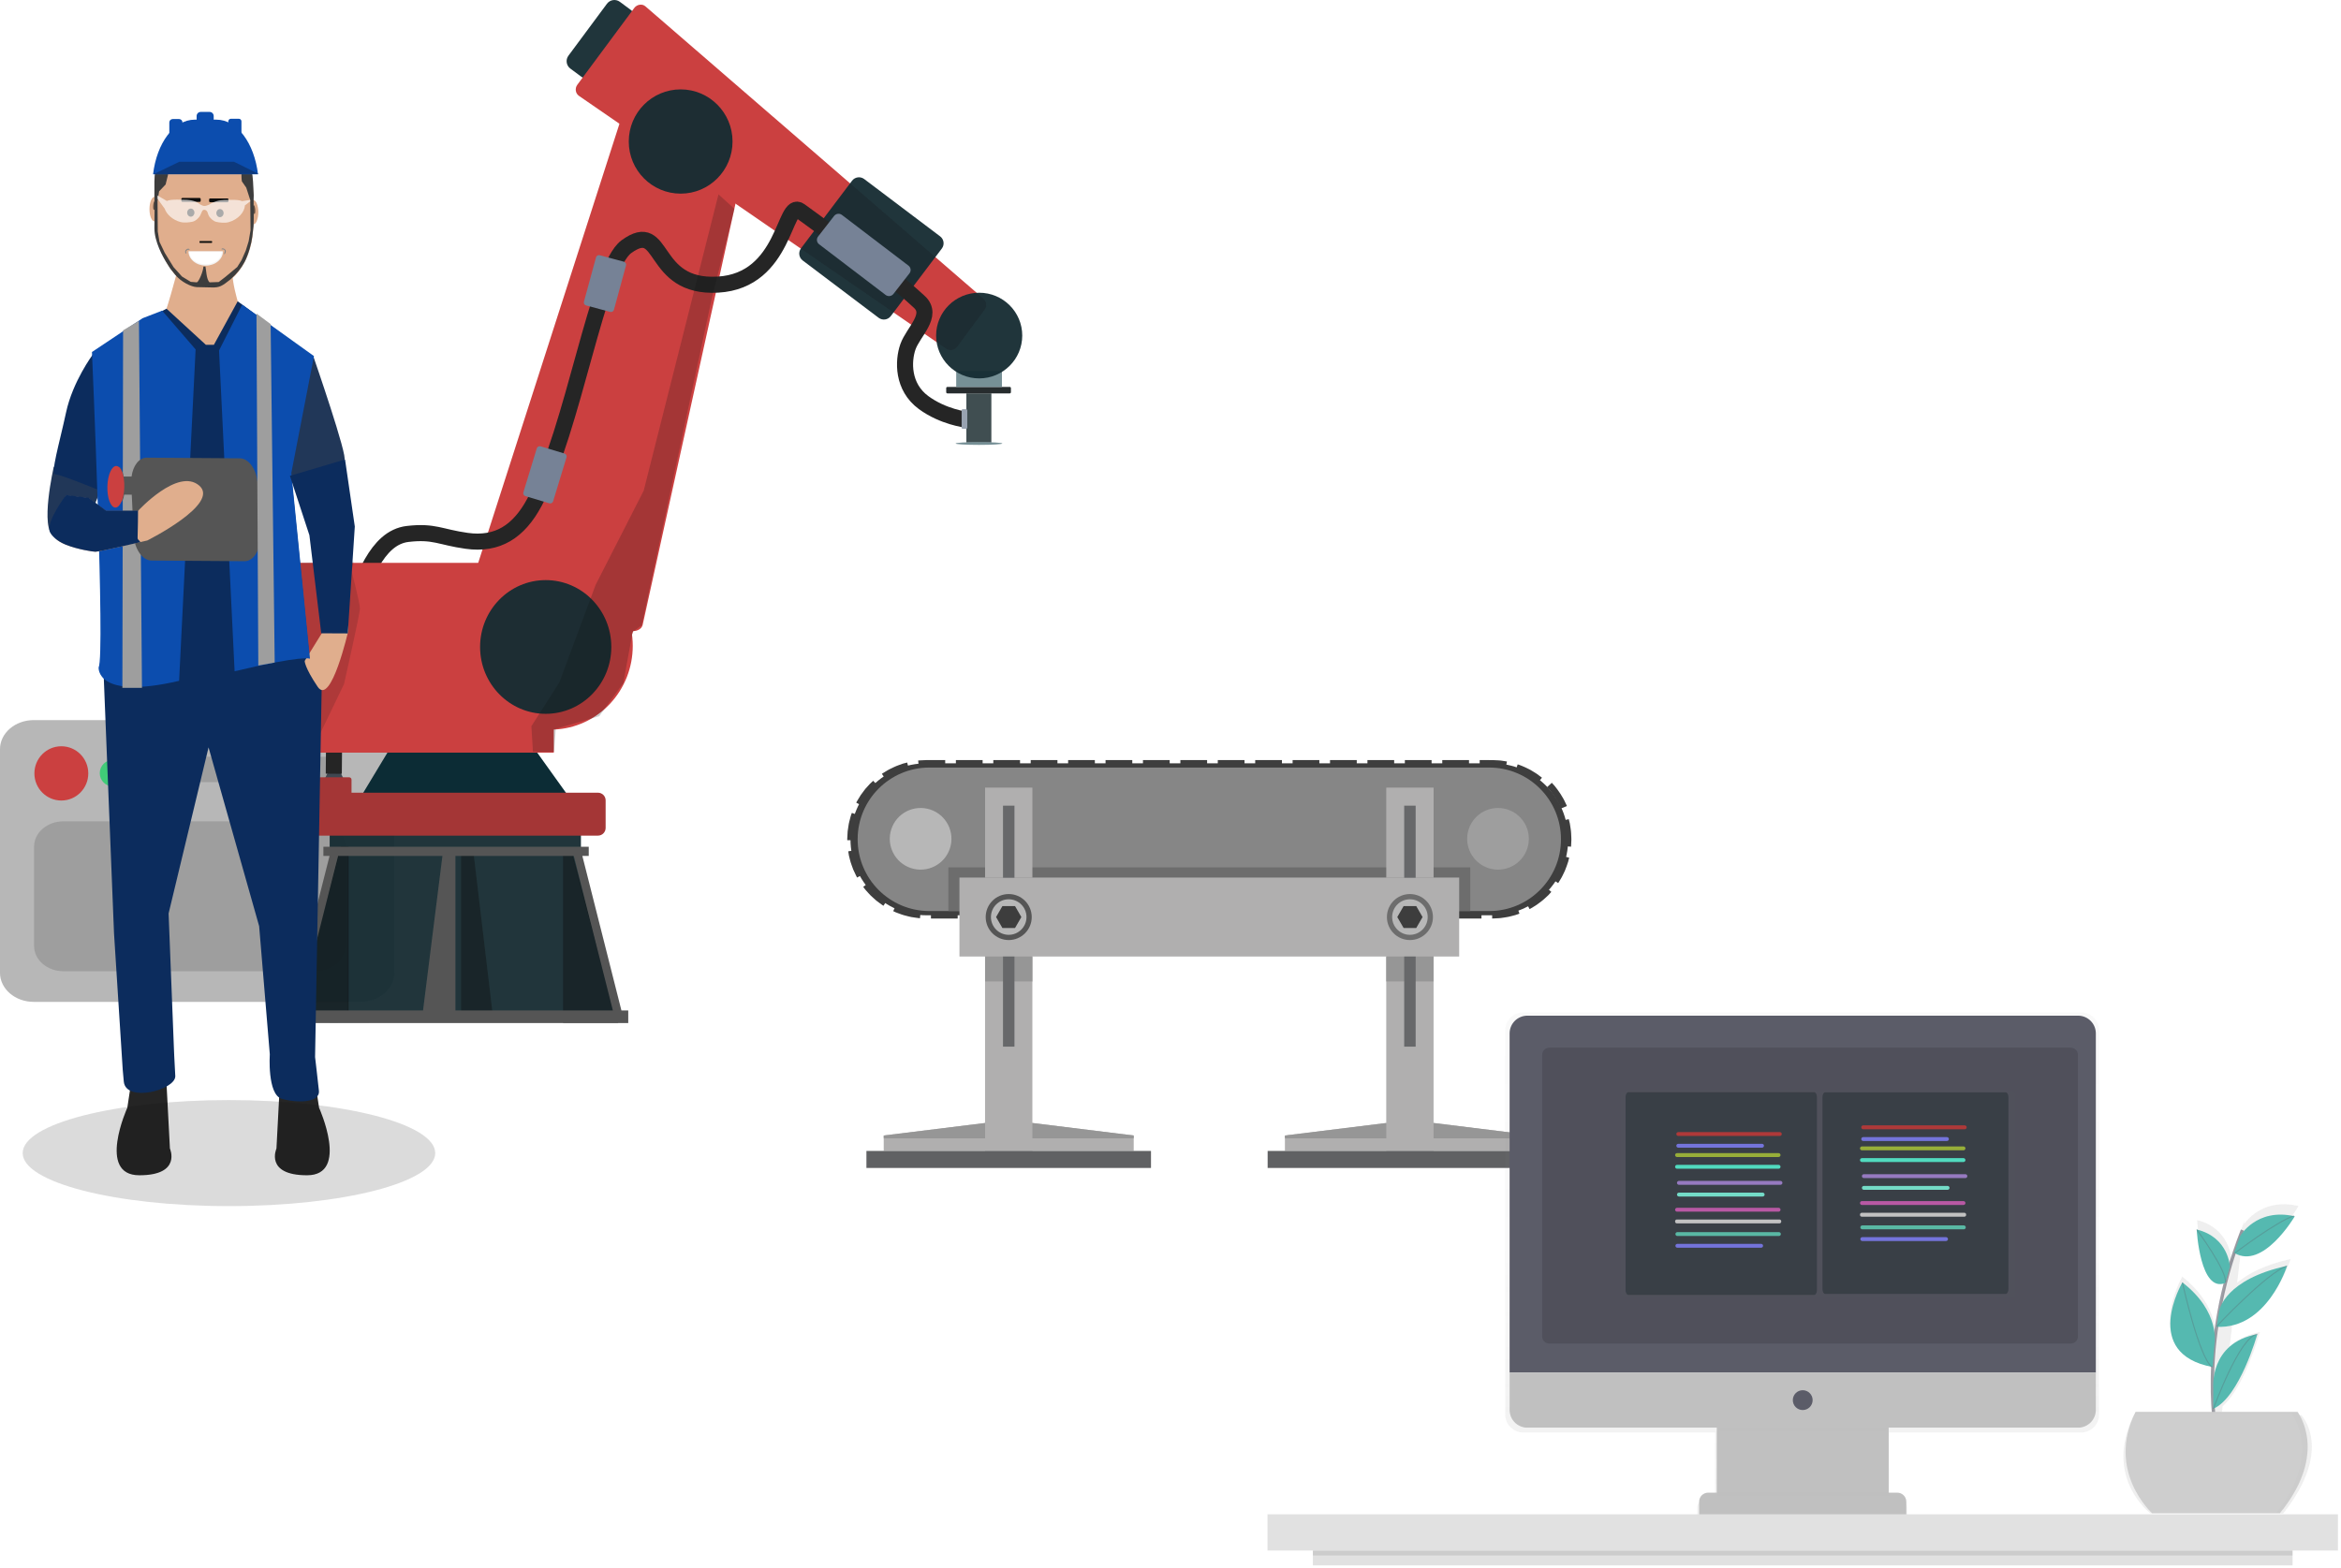 <svg width="739" height="495" viewBox="0 0 739 495" fill="none" xmlns="http://www.w3.org/2000/svg">
<g opacity="0.95" clip-path="url(#clip0)">
<path d="M312.954 124.219H305.061V139.751H312.954V124.219Z" fill="#374548"/>
<path d="M113.841 227.387H10.661C4.773 227.387 0 231.492 0 236.556V307.196C0 312.259 4.773 316.365 10.661 316.365H113.841C119.729 316.365 124.502 312.259 124.502 307.196V236.556C124.502 231.492 119.729 227.387 113.841 227.387Z" fill="#B3B3B3"/>
<path d="M19.365 252.781C24.063 252.781 27.87 248.945 27.87 244.214C27.87 239.483 24.063 235.648 19.365 235.648C14.667 235.648 10.859 239.483 10.859 244.214C10.859 248.945 14.667 252.781 19.365 252.781Z" fill="#C83737"/>
<path d="M35.749 248.361C38.101 248.361 40.007 246.472 40.007 244.142C40.007 241.812 38.101 239.923 35.749 239.923C33.397 239.923 31.49 241.812 31.49 244.142C31.49 246.472 33.397 248.361 35.749 248.361Z" fill="#37C871"/>
<path d="M106.493 238.968H46.16C45.488 238.968 44.943 239.436 44.943 240.013V245.912C44.943 246.49 45.488 246.958 46.16 246.958H106.493C107.165 246.958 107.708 246.49 107.708 245.912V240.013C107.708 239.436 107.165 238.968 106.493 238.968Z" fill="#999999"/>
<path d="M99.805 259.353H20.025C14.91 259.353 10.764 262.918 10.764 267.317V298.715C10.764 303.114 14.91 306.68 20.025 306.68H99.805C104.92 306.68 109.067 303.114 109.067 298.715V267.317C109.067 262.918 104.92 259.353 99.805 259.353Z" fill="#999999"/>
<path d="M309.037 140.483C313.112 140.483 316.416 140.286 316.416 140.044C316.416 139.801 313.112 139.604 309.037 139.604C304.963 139.604 301.659 139.801 301.659 140.044C301.659 140.286 304.963 140.483 309.037 140.483Z" fill="#6F8A91"/>
<path opacity="0.95" d="M183.39 263.524V271.542L196.379 321.042L183.451 320.743V322.533L104.07 322.855V321.093L93.414 321.07L104.07 278.955V263.521L183.39 263.524Z" fill="#0B2228"/>
<path opacity="0.4" d="M145.541 269.171V320.814H155.597L149.461 269.099L145.541 269.171Z" fill="black"/>
<path opacity="0.4" d="M107.615 267.474H109.959V321.78H92.831L107.615 267.474Z" fill="black" stroke="black" stroke-width="0.218"/>
<path opacity="0.4" d="M180.23 268.298H177.887V323.001H195.013L180.23 268.298Z" fill="black" stroke="black" stroke-width="0.219"/>
<path d="M185.855 267.382V270.274H183.836L196.168 319.065H198.325V323.045H89.474V319.065H91.697L104.031 270.274H102.086V267.382H185.855ZM181.136 270.274H143.769V319.065H193.47L181.136 270.274ZM139.669 270.274H106.729L94.395 319.065H133.545L139.669 270.274Z" fill="#4D4D4D"/>
<path d="M104.725 243.18H106.252C107.012 243.18 107.368 243.662 107.619 244.189L108.558 246.166C108.812 246.693 107.953 247.175 107.193 247.175H103.784C103.023 247.175 102.166 246.692 102.417 246.166L103.358 244.189C103.611 243.662 103.965 243.18 104.725 243.18Z" fill="#373E48"/>
<path d="M110.221 245.45H100.819C100.405 245.45 100.069 245.785 100.069 246.198V252.579C100.069 252.992 100.405 253.327 100.819 253.327H110.221C110.635 253.327 110.969 252.992 110.969 252.579V246.198C110.969 245.785 110.635 245.45 110.221 245.45Z" fill="#A02C2C"/>
<path d="M122.887 237.083H168.97C169.186 237.083 169.268 237.217 169.365 237.35L180.215 252.502C180.313 252.635 180.038 252.769 179.82 252.769H113.752C113.537 252.769 113.276 252.639 113.357 252.502L122.492 237.35C122.575 237.213 122.669 237.083 122.887 237.083Z" fill="#00222B"/>
<path d="M188.768 250.313H99.65C98.316 250.313 97.234 251.395 97.234 252.729V261.447C97.234 262.782 98.316 263.864 99.65 263.864H188.768C190.102 263.864 191.184 262.782 191.184 261.447V252.729C191.184 251.395 190.102 250.313 188.768 250.313Z" fill="#A02C2C"/>
<path d="M199.147 3.146L195.683 0.577C194.388 -0.383 192.561 -0.112 191.601 1.183L179.443 17.579C178.484 18.873 178.755 20.701 180.049 21.66L183.514 24.229C184.808 25.189 186.635 24.918 187.595 23.623L199.753 7.227C200.713 5.933 200.441 4.105 199.147 3.146Z" fill="#0A2228" fill-opacity="0.953"/>
<path d="M203.742 2.002L310.342 94.216C311.396 95.128 311.693 96.615 310.863 97.735L302.117 109.531C301.288 110.651 299.747 110.844 298.599 110.054L182.774 30.277C181.626 29.487 181.422 27.878 182.252 26.758L200.221 2.522C201.051 1.403 202.686 1.088 203.74 2L203.742 2.002Z" fill="#C83737"/>
<path d="M220.014 25.591C217.636 24.932 215.166 24.697 212.745 24.898C210.324 25.099 207.999 25.733 205.904 26.764C203.808 27.795 201.984 29.203 200.533 30.906C199.083 32.61 198.035 34.577 197.45 36.694C197.425 36.779 197.401 36.864 197.378 36.949C196.563 37.268 195.929 37.89 195.665 38.711L149.438 182.466C149.083 183.567 149.637 184.749 150.643 185.497C147.8 197.028 156.216 209.193 169.601 212.903C182.932 216.599 196.352 210.564 199.895 199.28C201.307 199.28 202.604 198.527 202.879 197.28L235.391 49.723C235.674 48.441 235.011 47.116 233.748 46.41C234.82 42.165 233.982 37.606 231.414 33.714C228.845 29.821 224.751 26.905 220.011 25.591L220.014 25.591Z" fill="#C83737"/>
<path d="M214.867 61.147C205.82 61.147 198.486 53.777 198.486 44.685C198.486 35.594 205.82 28.225 214.867 28.225C223.914 28.225 231.247 35.594 231.247 44.685C231.247 53.777 223.914 61.147 214.867 61.147Z" fill="#0A2228" fill-opacity="0.953"/>
<path d="M268.969 57.072L252.857 78.411C251.945 79.619 252.185 81.338 253.393 82.249L277.368 100.351C278.575 101.263 280.294 101.023 281.206 99.815L297.318 78.477C298.23 77.269 297.99 75.55 296.782 74.638L272.807 56.536C271.6 55.624 269.881 55.864 268.969 57.072Z" fill="#0A2228" fill-opacity="0.953"/>
<path d="M318.75 122.178H299.072C298.864 122.178 298.695 122.347 298.695 122.554V123.846C298.695 124.053 298.864 124.222 299.072 124.222H318.75C318.958 124.222 319.127 124.053 319.127 123.846V122.554C319.127 122.347 318.958 122.178 318.75 122.178Z" fill="#1C2224"/>
<path d="M316.29 117.163H301.851V122.185H316.29V117.163Z" fill="#6F8A91"/>
<path d="M309.106 119.486C301.597 119.486 295.51 113.43 295.51 105.96C295.51 98.49 301.597 92.434 309.106 92.434C316.614 92.434 322.701 98.49 322.701 105.96C322.701 113.43 316.614 119.486 309.106 119.486Z" fill="#0A2228" fill-opacity="0.953"/>
<path d="M452.544 363.433H437.607V293.008H452.544V363.433Z" fill="#ACABAB"/>
<path d="M445.077 363.433H405.619V358.56L445.077 353.688V363.433Z" fill="#ACABAB"/>
<path d="M445.078 363.433H484.534V358.56L445.078 353.688V363.433Z" fill="#ACABAB"/>
<path d="M325.897 363.433H310.961V293.008H325.897V363.433Z" fill="#ACABAB"/>
<path d="M318.426 363.433H278.971V358.56L318.426 353.688V363.433Z" fill="#ACABAB"/>
<path d="M318.428 363.433H357.883V358.56L318.428 353.688V363.433Z" fill="#ACABAB"/>
<path d="M363.342 368.809H273.51V363.433H363.342V368.809Z" fill="#58595B"/>
<path d="M489.996 368.809H400.166V363.433H489.996V368.809Z" fill="#58595B"/>
<path d="M471.04 289.02H292.47C279.219 289.02 268.477 278.278 268.477 265.025C268.477 251.773 279.219 241.031 292.47 241.031H471.04C484.292 241.031 495.036 251.773 495.036 265.025C495.036 278.278 484.292 289.02 471.04 289.02Z" fill="#343434"/>
<path d="M459.23 287.996H467.667V290.045H459.23V287.996Z" fill="#343434"/>
<path d="M447.42 287.996H455.856V290.045H447.42V287.996Z" fill="#343434"/>
<path d="M435.609 287.996H444.046V290.045H435.609V287.996Z" fill="#343434"/>
<path d="M423.799 287.996H432.238V290.045H423.799V287.996Z" fill="#343434"/>
<path d="M411.986 287.996H420.425V290.045H411.986V287.996Z" fill="#343434"/>
<path d="M400.178 287.996H408.614V290.045H400.178V287.996Z" fill="#343434"/>
<path d="M388.367 287.996H396.804V290.045H388.367V287.996Z" fill="#343434"/>
<path d="M376.557 287.996H384.993V290.045H376.557V287.996Z" fill="#343434"/>
<path d="M364.746 287.996H373.18V290.045H364.746V287.996Z" fill="#343434"/>
<path d="M352.936 287.996H361.37V290.045H352.936V287.996Z" fill="#343434"/>
<path d="M341.125 287.996H349.559V290.045H341.125V287.996Z" fill="#343434"/>
<path d="M329.312 287.996H337.749V290.045H329.312V287.996Z" fill="#343434"/>
<path d="M317.502 287.996H325.938V290.045H317.502V287.996Z" fill="#343434"/>
<path d="M305.691 287.996H314.128V290.045H305.691V287.996Z" fill="#343434"/>
<path d="M293.881 287.996H302.317V290.045H293.881V287.996Z" fill="#343434"/>
<path d="M282.832 285.853C282.832 285.853 282.943 285.906 283.142 286.003C283.337 286.104 283.625 286.237 283.985 286.356C284.7 286.605 285.628 287.006 286.619 287.214C287.11 287.33 287.592 287.489 288.059 287.562C288.527 287.633 288.965 287.699 289.339 287.755C290.085 287.894 290.591 287.899 290.591 287.899L290.424 289.943C290.424 289.943 289.873 289.933 289.06 289.785C288.652 289.723 288.174 289.651 287.665 289.572C287.157 289.491 286.63 289.322 286.096 289.194C285.017 288.964 284.002 288.533 283.224 288.258C282.834 288.128 282.521 287.983 282.307 287.874C282.089 287.769 281.967 287.71 281.967 287.71L282.83 285.851" fill="#343434"/>
<path d="M274.133 278.815C274.133 278.815 274.207 278.916 274.342 279.093C274.481 279.263 274.644 279.538 274.908 279.811C275.438 280.351 276.049 281.168 276.831 281.811C277.206 282.148 277.57 282.498 277.931 282.804C278.312 283.087 278.665 283.351 278.969 283.578C279.563 284.048 280.004 284.298 280.004 284.298L278.887 286.018C278.887 286.018 278.41 285.745 277.761 285.232C277.432 284.985 277.046 284.697 276.634 284.39C276.239 284.056 275.842 283.678 275.433 283.31C274.586 282.604 273.914 281.722 273.341 281.132C273.058 280.833 272.877 280.536 272.725 280.35C272.581 280.158 272.498 280.047 272.498 280.047L274.133 278.815Z" fill="#343434"/>
<path d="M269.794 268.511C269.794 268.511 269.859 269.011 269.993 269.756C270.211 270.481 270.374 271.486 270.743 272.426C270.915 272.899 271.092 273.374 271.253 273.817C271.429 274.256 271.642 274.645 271.801 274.989C271.963 275.329 272.102 275.614 272.195 275.814C272.283 276.015 272.362 276.118 272.362 276.118L270.569 277.11C270.569 277.11 270.489 276.996 270.387 276.777C270.281 276.561 270.131 276.251 269.955 275.879C269.783 275.506 269.552 275.081 269.359 274.603C269.183 274.12 268.993 273.603 268.804 273.086C268.405 272.06 268.219 270.967 267.989 270.177C267.84 269.365 267.771 268.82 267.771 268.82L269.796 268.511" fill="#343434"/>
<path d="M270.836 257.374C270.836 257.374 270.791 257.492 270.716 257.7C270.642 257.908 270.517 258.199 270.438 258.57C270.271 259.308 269.939 260.269 269.835 261.277C269.761 261.776 269.685 262.275 269.616 262.743C269.569 263.216 269.571 263.656 269.552 264.036C269.552 264.414 269.505 264.728 269.505 264.949C269.505 265.169 269.505 265.296 269.505 265.296L267.455 265.319C267.455 265.319 267.455 265.182 267.455 264.941C267.455 264.7 267.503 264.358 267.507 263.946C267.507 263.535 267.554 263.054 267.582 262.54C267.656 262.03 267.734 261.487 267.817 260.942C267.938 259.845 268.292 258.797 268.477 257.993C268.565 257.591 268.699 257.272 268.778 257.046C268.861 256.818 268.907 256.69 268.907 256.69L270.839 257.373" fill="#343434"/>
<path d="M277.028 248.06C277.028 248.06 276.641 248.386 276.104 248.921C275.849 249.201 275.555 249.528 275.236 249.878C275.079 250.053 274.912 250.235 274.745 250.418C274.597 250.618 274.447 250.819 274.294 251.022C273.993 251.426 273.691 251.832 273.409 252.212C273.163 252.616 272.932 252.994 272.736 253.316C272.541 253.64 272.375 253.91 272.263 254.1C272.165 254.298 272.113 254.412 272.113 254.412L270.297 253.463C270.297 253.463 270.358 253.34 270.46 253.123C270.585 252.917 270.762 252.622 270.974 252.27C271.187 251.917 271.44 251.506 271.708 251.066C272.014 250.652 272.342 250.212 272.67 249.77C272.837 249.551 272.999 249.33 273.162 249.114C273.343 248.914 273.523 248.716 273.694 248.525C274.042 248.144 274.366 247.788 274.643 247.484C275.226 246.902 275.646 246.545 275.646 246.545L277.026 248.06" fill="#343434"/>
<path d="M286.879 242.772C286.879 242.772 286.39 242.896 285.656 243.084C284.955 243.364 283.979 243.644 283.07 244.084C282.616 244.302 282.161 244.521 281.734 244.726C281.307 244.932 280.948 245.192 280.62 245.378C280.295 245.575 280.025 245.738 279.836 245.853C279.646 245.962 279.544 246.041 279.544 246.041L278.389 244.349C278.389 244.349 278.495 244.264 278.703 244.143C278.908 244.017 279.203 243.839 279.555 243.625C279.912 243.42 280.308 243.14 280.771 242.916C281.236 242.692 281.731 242.453 282.228 242.214C283.218 241.738 284.28 241.427 285.047 241.128C285.846 240.921 286.379 240.784 286.379 240.784L286.877 242.772" fill="#343434"/>
<path d="M298.378 242.055C298.378 242.055 296.268 242.055 294.159 242.055C293.631 242.055 293.104 242.055 292.61 242.055C292.135 242.078 291.692 242.097 291.312 242.116C290.936 242.134 290.618 242.148 290.397 242.162C290.174 242.167 290.055 242.185 290.055 242.185L289.84 240.146C289.84 240.146 289.975 240.128 290.216 240.119C290.457 240.109 290.801 240.091 291.212 240.068C291.621 240.049 292.099 240.031 292.612 240.006C293.106 240.006 293.634 240.006 294.161 240.006C296.27 240.006 298.378 240.006 298.378 240.006V242.055" fill="#343434"/>
<path d="M310.188 242.055H301.754V240.006H310.188V242.055Z" fill="#343434"/>
<path d="M321.999 242.055H313.564V240.006H321.999V242.055Z" fill="#343434"/>
<path d="M333.809 242.055H325.375V240.006H333.809V242.055Z" fill="#343434"/>
<path d="M345.62 242.055H337.184V240.006H345.62V242.055Z" fill="#343434"/>
<path d="M357.433 242.055H348.996V240.006H357.433V242.055Z" fill="#343434"/>
<path d="M369.243 242.055H360.807V240.006H369.243V242.055Z" fill="#343434"/>
<path d="M381.054 242.055H372.617V240.006H381.054V242.055Z" fill="#343434"/>
<path d="M392.864 242.055H384.428V240.006H392.864V242.055Z" fill="#343434"/>
<path d="M404.677 242.055H396.238V240.006H404.677V242.055Z" fill="#343434"/>
<path d="M416.488 242.055H408.049V240.006H416.488V242.055Z" fill="#343434"/>
<path d="M428.296 242.055H419.859V240.006H428.296V242.055Z" fill="#343434"/>
<path d="M440.106 242.055H431.67V240.006H440.106V242.055Z" fill="#343434"/>
<path d="M451.919 242.055H443.482V240.006H451.919V242.055Z" fill="#343434"/>
<path d="M463.729 242.055H455.293V240.006H463.729V242.055Z" fill="#343434"/>
<path d="M475.323 242.469C475.323 242.469 474.825 242.394 474.077 242.279C473.334 242.118 472.315 242.144 471.309 242.07C469.206 242.065 467.104 242.056 467.104 242.056V240.007C467.104 240.007 469.218 240.012 471.334 240.021C472.429 240.095 473.534 240.077 474.344 240.248C475.159 240.373 475.703 240.456 475.703 240.456L475.323 242.469" fill="#343434"/>
<path d="M485.476 247.168C485.476 247.168 485.074 246.867 484.468 246.414C483.886 245.923 482.983 245.454 482.131 244.914C481.231 244.465 480.334 243.996 479.626 243.73C478.916 243.47 478.441 243.297 478.441 243.297L479.1 241.356C479.1 241.356 479.616 241.546 480.391 241.829C481.162 242.12 482.143 242.628 483.123 243.12C484.054 243.703 485.03 244.223 485.666 244.753C486.326 245.247 486.765 245.576 486.765 245.576L485.476 247.168" fill="#343434"/>
<path d="M492.758 255.306C492.758 255.306 492.541 254.851 492.213 254.169C491.916 253.468 491.386 252.609 490.858 251.75C490.316 250.898 489.677 250.112 489.218 249.512C488.71 248.95 488.369 248.577 488.369 248.577L489.868 247.18C489.868 247.18 490.239 247.587 490.793 248.198C491.292 248.851 491.986 249.708 492.575 250.634C493.152 251.57 493.732 252.508 494.056 253.269C494.413 254.013 494.647 254.509 494.647 254.509L492.758 255.306Z" fill="#343434"/>
<path d="M493.903 267.177C493.903 267.177 493.95 266.672 493.969 265.916C494.048 265.16 493.964 264.15 493.917 263.142C493.861 262.134 493.638 261.144 493.545 260.393C493.355 259.66 493.23 259.171 493.23 259.171L495.212 258.649C495.212 258.649 495.346 259.182 495.55 259.981C495.656 260.799 495.895 261.879 495.96 262.975C496.015 264.073 496.097 265.171 496.014 265.994C495.968 266.817 495.944 267.365 495.944 267.365L493.905 267.177" fill="#343434"/>
<path d="M490.174 277.726C490.174 277.726 490.434 277.296 490.828 276.648C491.26 276.021 491.651 275.087 492.101 274.184C492.477 273.251 492.834 272.302 493.05 271.579C493.24 270.846 493.365 270.356 493.365 270.356L495.358 270.831C495.358 270.831 495.218 271.364 495.014 272.163C494.777 272.952 494.393 273.986 493.981 275.002C493.495 275.989 493.061 277.003 492.595 277.687C492.168 278.392 491.879 278.862 491.879 278.862L490.174 277.726Z" fill="#343434"/>
<path d="M481.898 285.268C481.898 285.268 482.014 285.216 482.2 285.097C482.39 284.982 482.658 284.817 482.981 284.621C483.296 284.416 483.697 284.215 484.075 283.932C484.455 283.647 484.858 283.344 485.262 283.043C486.067 282.433 486.778 281.709 487.341 281.205C487.85 280.644 488.19 280.271 488.19 280.271L489.719 281.633C489.719 281.633 489.348 282.04 488.795 282.649C488.184 283.2 487.408 283.986 486.532 284.65C486.092 284.979 485.651 285.308 485.237 285.617C484.824 285.925 484.395 286.147 484.048 286.37C483.695 286.584 483.401 286.761 483.196 286.887C482.992 287.016 482.868 287.073 482.868 287.073L481.898 285.268" fill="#343434"/>
<path d="M471.043 287.996C471.043 287.996 471.547 287.968 472.304 287.93C472.68 287.903 473.125 287.912 473.593 287.846C474.061 287.775 474.562 287.699 475.061 287.622C476.064 287.494 477.021 287.15 477.76 286.993C478.479 286.754 478.947 286.569 478.947 286.569L479.654 288.494C479.654 288.494 479.141 288.693 478.358 288.952C477.555 289.13 476.508 289.497 475.416 289.641C474.872 289.722 474.328 289.806 473.82 289.883C473.309 289.953 472.826 289.947 472.415 289.978C471.593 290.02 471.043 290.045 471.043 290.045V287.997" fill="#343434"/>
<path d="M470.108 287.683H293.396C280.882 287.683 270.738 277.54 270.738 265.025C270.738 252.513 280.882 242.367 293.396 242.367H470.108C482.621 242.367 492.766 252.513 492.766 265.025C492.766 277.54 482.621 287.683 470.108 287.683Z" fill="#808080"/>
<path d="M469.882 274.13C464.768 272.469 461.968 266.978 463.629 261.863C465.29 256.749 470.784 253.951 475.898 255.612C481.011 257.273 483.81 262.766 482.149 267.879C480.488 272.993 474.996 275.793 469.882 274.13Z" fill="#999999"/>
<path d="M287.609 274.13C282.495 272.469 279.694 266.978 281.356 261.863C283.016 256.749 288.511 253.951 293.624 255.612C298.739 257.273 301.536 262.766 299.875 267.879C298.214 272.993 292.723 275.793 287.609 274.13Z" fill="#B3B3B3"/>
<path d="M299.381 287.683H464.129V273.902H299.381V287.683Z" fill="#666666"/>
<path d="M460.629 302.046H302.877V277.11H460.629V302.046Z" fill="#ACABAB"/>
<path d="M325.901 302.045H310.965V309.916H325.901V302.045Z" fill="#919191"/>
<path d="M452.55 302.045H437.613V309.916H452.55V302.045Z" fill="#919191"/>
<path d="M325.9 354.609L357.889 358.56V359.464H325.9V354.609Z" fill="#919191"/>
<path d="M310.965 354.609L278.977 358.56V359.464H310.965V354.609Z" fill="#919191"/>
<path d="M452.549 354.609L484.537 358.56V359.464H452.549V354.609Z" fill="#919191"/>
<path d="M437.611 354.609L405.623 358.56V359.464H437.611V354.609Z" fill="#919191"/>
<path d="M325.901 277.167H310.965V248.713H325.901V277.167Z" fill="#ACABAB"/>
<path d="M452.55 277.167H437.613V248.713H452.55V277.167Z" fill="#ACABAB"/>
<path d="M446.893 277.167H443.273V254.406H446.893V277.167Z" fill="#606163"/>
<path d="M446.893 330.499H443.273V302.045H446.893V330.499Z" fill="#606163"/>
<path d="M320.242 277.167H316.623V254.406H320.242V277.167Z" fill="#606163"/>
<path d="M320.242 330.499H316.623V302.045H320.242V330.499Z" fill="#606163"/>
<path d="M452.348 289.578C452.348 293.59 449.095 296.843 445.082 296.843C441.07 296.843 437.816 293.59 437.816 289.578C437.816 285.566 441.07 282.313 445.082 282.313C449.095 282.313 452.348 285.566 452.348 289.578Z" fill="#666666"/>
<path d="M450.691 289.578C450.691 292.676 448.179 295.188 445.081 295.188C441.983 295.188 439.471 292.676 439.471 289.578C439.471 286.479 441.983 283.969 445.081 283.969C448.179 283.969 450.691 286.479 450.691 289.578Z" fill="#B3B3B3"/>
<path d="M443.089 293.031L441.094 289.578L443.089 286.124H447.077L449.07 289.578L447.077 293.031H443.089Z" fill="#333333"/>
<path d="M325.693 289.578C325.693 293.59 322.44 296.843 318.428 296.843C314.415 296.843 311.162 293.59 311.162 289.578C311.162 285.566 314.415 282.313 318.428 282.313C322.44 282.313 325.693 285.566 325.693 289.578Z" fill="#4D4D4D"/>
<path d="M324.036 289.578C324.036 292.676 321.524 295.188 318.426 295.188C315.329 295.188 312.818 292.676 312.818 289.578C312.818 286.479 315.329 283.969 318.426 283.969C321.524 283.969 324.036 286.479 324.036 289.578Z" fill="#B3B3B3"/>
<path d="M316.434 293.031L314.441 289.578L316.434 286.124H320.423L322.416 289.578L320.423 293.031H316.434Z" fill="#333333"/>
<path d="M105.367 244.326L105.537 226.516C105.537 226.516 106.382 203.351 110.75 192.879C114.624 183.592 118.7 169.764 128.696 168.604C137.049 167.634 138.912 169.596 147.294 170.777C157.032 172.148 163.723 167.919 168.722 158.6C181.025 135.669 188.611 84.49 197.748 77.884C210.204 68.877 205.104 91.114 226.628 89.876C248.088 88.642 247.448 62.822 252.531 66.573C267.939 77.944 279.1 85.028 290.221 95.331C294.806 99.578 288.258 104.794 286.609 109.518C285.048 113.989 284.817 122.161 291.551 127.117C297.728 131.662 304.962 132.513 304.962 132.513" stroke="#1A1A1A" stroke-width="5.071"/>
<path d="M304.99 129.208L303.923 129.216C303.724 129.217 303.562 129.38 303.561 129.58L303.561 135.047C303.561 135.247 303.723 135.408 303.922 135.406L304.989 135.399C305.189 135.398 305.351 135.235 305.351 135.035L305.352 129.567C305.352 129.367 305.19 129.207 304.99 129.208Z" fill="#939DAC"/>
<path d="M173.87 177.496C172.717 177.497 171.566 177.575 170.424 177.733H96.781C96.781 177.733 96.728 177.725 96.709 177.725H85.654C85.116 177.725 84.682 178.295 84.682 179.003V193.472C84.682 194.18 85.118 194.75 85.654 194.75H88.719V237.664H174.824V230.37C181.517 230.117 187.854 227.222 192.502 222.294C197.149 217.366 199.745 210.788 199.745 203.943C199.745 196.93 197.019 190.203 192.166 185.244C187.313 180.284 180.731 177.498 173.868 177.498L173.87 177.496Z" fill="#C83737"/>
<path d="M172.266 225.403C160.825 225.403 151.551 215.951 151.551 204.291C151.551 192.632 160.825 183.18 172.266 183.18C183.707 183.18 192.981 192.632 192.981 204.291C192.981 215.951 183.707 225.403 172.266 225.403Z" fill="#0A2228" fill-opacity="0.953"/>
<path d="M263.312 68.187L258.251 74.692C257.658 75.453 257.8 76.544 258.567 77.129L279.573 93.136C280.34 93.721 281.443 93.578 282.035 92.816L287.097 86.312C287.689 85.55 287.548 84.459 286.78 83.875L265.774 67.868C265.007 67.283 263.905 67.426 263.312 68.187Z" fill="#6F7C91"/>
<path d="M196.942 82.638L189.325 80.595C188.813 80.458 188.286 80.761 188.146 81.273L184.337 95.272C184.198 95.783 184.5 96.309 185.012 96.446L192.628 98.489C193.14 98.626 193.668 98.323 193.807 97.812L197.617 83.813C197.756 83.301 197.454 82.775 196.942 82.638Z" fill="#6F7C91"/>
<path d="M178.197 143.214L170.646 140.944C170.138 140.791 169.601 141.079 169.447 141.585L165.22 155.464C165.065 155.971 165.352 156.506 165.859 156.659L173.411 158.929C173.919 159.081 174.455 158.794 174.61 158.287L178.837 144.408C178.991 143.901 178.705 143.366 178.197 143.214Z" fill="#6F7C91"/>
<g opacity="0.7">
<path opacity="0.7" d="M656.975 319.677H480.829C479.319 319.683 477.873 320.288 476.81 321.359C475.746 322.43 475.151 323.879 475.155 325.389V446.623C475.151 448.132 475.746 449.582 476.81 450.653C477.873 451.724 479.319 452.329 480.829 452.335H541.411V473.261H538.649C538.27 473.263 537.895 473.339 537.545 473.485C537.195 473.632 536.878 473.845 536.61 474.114C536.343 474.383 536.132 474.702 535.988 475.053C535.844 475.404 535.771 475.78 535.772 476.159V480.358H541.411V482.841H596.393V480.358H602.031V476.159C602.033 475.78 601.959 475.404 601.815 475.053C601.672 474.702 601.46 474.383 601.193 474.114C600.926 473.845 600.608 473.632 600.259 473.485C599.909 473.339 599.534 473.263 599.154 473.261H596.556V473.08H596.379V452.335H656.975C658.484 452.329 659.93 451.724 660.994 450.653C662.058 449.582 662.653 448.132 662.648 446.623V325.389C662.653 323.879 662.058 322.43 660.994 321.359C659.93 320.288 658.484 319.683 656.975 319.677Z" fill="url(#paint0_linear)"/>
</g>
<path d="M596.21 448.731H541.944V480.733H596.21V448.731Z" fill="#BDBDBD"/>
<g opacity="0.1">
<path opacity="0.1" d="M543.012 451.861H595.249C595.879 449.124 596.383 447.339 596.383 447.339H541.771C541.771 447.339 542.331 449.117 543.012 451.861Z" fill="black"/>
</g>
<path d="M482.148 320.721H656.007C656.742 320.721 657.471 320.865 658.151 321.147C658.83 321.428 659.446 321.841 659.966 322.361C660.486 322.881 660.9 323.498 661.181 324.178C661.463 324.857 661.607 325.586 661.607 326.321V433.425H476.548V326.321C476.548 325.586 476.695 324.857 476.976 324.178C477.258 323.498 477.669 322.881 478.189 322.361C478.709 321.841 479.327 321.428 480.007 321.147C480.686 320.865 481.413 320.721 482.148 320.721Z" fill="#535461"/>
<path d="M656.006 450.818H482.148C480.663 450.818 479.239 450.228 478.189 449.177C477.139 448.127 476.55 446.703 476.55 445.217V433.425H661.607V445.217C661.607 445.953 661.462 446.681 661.181 447.361C660.899 448.04 660.485 448.658 659.965 449.178C659.445 449.698 658.83 450.11 658.15 450.391C657.471 450.673 656.742 450.818 656.006 450.818Z" fill="#BDBDBD"/>
<path d="M569.08 445.252C570.809 445.252 572.209 443.851 572.209 442.121C572.209 440.392 570.809 438.991 569.08 438.991C567.351 438.991 565.95 440.392 565.95 442.121C565.95 443.851 567.351 445.252 569.08 445.252Z" fill="#535461"/>
<path d="M539.22 471.341H598.933C599.686 471.341 600.41 471.641 600.943 472.174C601.476 472.706 601.775 473.429 601.775 474.183V478.298H536.378V474.183C536.378 473.429 536.677 472.706 537.21 472.174C537.743 471.641 538.467 471.341 539.22 471.341Z" fill="#BDBDBD"/>
<g opacity="0.5">
<path opacity="0.5" d="M634.642 344.417H513.381C512.442 344.417 511.681 345.117 511.681 345.982V408.164C511.681 409.029 512.442 409.729 513.381 409.729H634.642C635.581 409.729 636.342 409.029 636.342 408.164V345.982C636.342 345.117 635.581 344.417 634.642 344.417Z" fill="url(#paint1_linear)"/>
</g>
<path d="M572.721 344.896H514.002C513.535 344.896 513.155 345.597 513.155 346.462V407.322C513.155 408.187 513.535 408.888 514.002 408.888H572.721C573.188 408.888 573.566 408.187 573.566 407.322V346.462C573.566 345.597 573.188 344.896 572.721 344.896Z" fill="#373E48"/>
<path d="M562.052 372.895H529.998C529.658 372.895 529.382 373.171 529.382 373.511C529.382 373.851 529.658 374.127 529.998 374.127H562.052C562.392 374.127 562.668 373.851 562.668 373.511C562.668 373.171 562.392 372.895 562.052 372.895Z" fill="#AA87DE"/>
<path d="M556.434 376.596H529.998C529.658 376.596 529.382 376.872 529.382 377.212C529.382 377.552 529.658 377.828 529.998 377.828H556.434C556.774 377.828 557.05 377.552 557.05 377.212C557.05 376.872 556.774 376.596 556.434 376.596Z" fill="#80FFE6"/>
<path d="M561.456 364.122H529.403C529.063 364.122 528.786 364.398 528.786 364.738C528.786 365.078 529.063 365.353 529.403 365.353H561.456C561.796 365.353 562.073 365.078 562.073 364.738C562.073 364.398 561.796 364.122 561.456 364.122Z" fill="#ABC837"/>
<path d="M561.456 367.82H529.403C529.063 367.82 528.786 368.096 528.786 368.436C528.786 368.776 529.063 369.051 529.403 369.051H561.456C561.796 369.051 562.073 368.776 562.073 368.436C562.073 368.096 561.796 367.82 561.456 367.82Z" fill="#55FFDD"/>
<path d="M561.456 381.383H529.403C529.063 381.383 528.786 381.658 528.786 381.998C528.786 382.338 529.063 382.614 529.403 382.614H561.456C561.796 382.614 562.073 382.338 562.073 381.998C562.073 381.658 561.796 381.383 561.456 381.383Z" fill="#D35FBC"/>
<path d="M561.741 385.08H529.338C529.033 385.08 528.786 385.328 528.786 385.633V385.758C528.786 386.064 529.033 386.311 529.338 386.311H561.741C562.046 386.311 562.296 386.064 562.296 385.758V385.633C562.296 385.328 562.046 385.08 561.741 385.08Z" fill="#E0E0E0"/>
<g opacity="0.1">
<path opacity="0.1" d="M596.383 471.167H542.118V472.211H596.383V471.167Z" fill="black"/>
</g>
<g opacity="0.7">
<path opacity="0.7" d="M726.488 446.884H701.303L701.651 444.053C708.768 437.663 713.371 420.639 713.371 420.639C713.268 420.653 713.167 420.674 713.068 420.701C708.894 421.543 705.923 423.258 703.846 425.321L704.73 417.786C717.879 414.955 723.093 397.562 723.093 397.562C714.703 399.423 709.471 402.304 706.222 405.038L707.516 393.969C716.407 397.02 725.604 380.813 725.604 380.813L725.257 380.74L725.431 380.629L725.166 380.723C715.339 378.604 710.087 384.222 708.382 386.556L708.511 385.471C708.251 386.167 707.998 386.848 707.753 387.516V387.544C707.057 389.429 706.42 391.292 705.843 393.131C705.34 394.701 704.869 396.254 704.431 397.792V397.771C704.431 397.771 704.024 387.871 693.585 385.266C693.585 385.266 694.68 406.857 702.952 403.323C702.187 406.453 701.561 409.466 701.018 412.391C700.673 414.295 700.371 416.15 700.114 417.957L700.065 418.013L700.114 417.971L700.093 418.113C699.861 419.753 699.664 421.351 699.502 422.907C699.662 419.908 699.115 411.247 688.909 403.107C688.909 403.107 675.343 426.949 698.475 431.631C698.528 431.676 698.58 431.721 698.628 431.763L698.594 431.655L698.802 431.701L698.896 430.476C698.617 435.587 698.644 440.709 698.976 445.816C699.001 446.164 699.025 446.512 699.049 446.843H673.576C663.857 466.945 678.975 477.962 678.975 477.962H720.717C736.927 457.529 726.488 446.884 726.488 446.884Z" fill="url(#paint2_linear)"/>
</g>
<path opacity="0.6" d="M699.882 454.516C699.882 454.516 693.274 425.644 707.884 388.424" stroke="#535461" stroke-width="1.044" stroke-miterlimit="10"/>
<path d="M674.144 445.82H725.277C725.277 445.82 735.367 458.691 719.714 477.823H679.361C679.361 477.823 664.752 464.604 674.144 445.82Z" fill="#CCCCCC"/>
<path d="M707.151 390.337C707.151 390.337 712.233 381.293 724.408 384.076C724.408 384.076 714.345 401.211 705.276 395.6L707.151 390.337Z" fill="#4DB6AC"/>
<path d="M703.929 399.935C703.929 399.935 703.539 390.685 693.448 388.25C693.448 388.25 694.492 408.426 702.493 405.121L703.929 399.935Z" fill="#4DB6AC"/>
<path d="M700.63 413.595C700.63 413.595 702.492 403.904 721.972 399.729C721.972 399.729 715.759 419.773 699.733 418.969L700.63 413.595Z" fill="#4DB6AC"/>
<path d="M699.055 424.472C699.055 424.472 701.103 414.339 688.928 404.947C688.928 404.947 675.71 427.443 698.488 431.673L699.055 424.472Z" fill="#4DB6AC"/>
<path d="M698.688 438.4C698.688 438.4 697.274 424.079 712.58 421.296C712.58 421.296 706.992 441.294 698.668 444.86L698.688 438.4Z" fill="#4DB6AC"/>
<path opacity="0.3" d="M705.45 395.729C705.45 395.729 718.67 385.641 724.235 383.902" stroke="#535461" stroke-width="0.348" stroke-miterlimit="10"/>
<path opacity="0.3" d="M699.71 418.861C699.71 418.861 715.712 401.816 721.974 399.729" stroke="#535461" stroke-width="0.348" stroke-miterlimit="10"/>
<path opacity="0.3" d="M693.448 388.25C693.448 388.25 703.189 401.469 702.493 404.947" stroke="#535461" stroke-width="0.348" stroke-miterlimit="10"/>
<path opacity="0.3" d="M688.927 404.947C688.927 404.947 694.144 428.601 698.318 431.732" stroke="#535461" stroke-width="0.348" stroke-miterlimit="10"/>
<path opacity="0.3" d="M698.667 444.95C698.667 444.95 707.014 421.992 712.579 421.296" stroke="#535461" stroke-width="0.348" stroke-miterlimit="10"/>
<g opacity="0.1">
<path opacity="0.1" d="M725.276 445.82H674.142C674.027 446.053 673.916 446.286 673.794 446.516H723.537C723.537 446.516 733.378 459.077 718.528 477.822H719.711C735.364 458.69 725.276 445.82 725.276 445.82Z" fill="black"/>
</g>
<path d="M738.037 478.159H400.118V489.614H738.037V478.159Z" fill="#E0E0E0"/>
<path d="M723.716 489.614H414.437V494.299H723.716V489.614Z" fill="#E0E0E0"/>
<path opacity="0.1" d="M723.716 489.614H414.437V491.175H723.716V489.614Z" fill="black"/>
<path opacity="0.15" d="M92.478 177.75L97.943 238.143L108.61 215.994C108.61 215.994 113.624 193.871 113.624 192.146C113.624 190.421 111.016 180.454 111.016 180.454L111.633 177.242L92.478 177.75Z" fill="black"/>
<path d="M41.873 338.672L40.193 349.784C40.193 349.784 30.525 371.118 43.975 371.118C57.427 371.118 53.642 362.673 53.642 362.673L52.382 338.672H41.873Z" fill="#1A1A1A"/>
<path d="M99.038 338.672L100.721 349.784C100.721 349.784 110.389 371.118 96.938 371.118C83.487 371.118 87.269 362.673 87.269 362.673L88.53 338.672H99.038Z" fill="#1A1A1A"/>
<path d="M32.626 210.668L35.989 294.671L38.741 337.773L39.077 341.502C39.686 348.258 55.264 344.237 55.337 339.862C55.036 334.632 54.904 331.117 54.904 331.117L53.223 288.449L65.834 236.002L81.807 292.449L85.17 332.894C85.17 332.894 84.323 345.632 88.947 346.965C93.571 348.298 101.091 348.389 100.67 344.388C100.25 340.388 99.461 333.783 99.461 333.783L101.563 216.446L95.257 206.224L32.626 210.668Z" fill="#002255"/>
<path d="M56.164 84.886C56.164 84.886 51.962 100.887 51.121 100.887C50.281 100.887 59.108 113.332 59.108 113.332L72.138 120.887L76.761 100.442C76.761 100.442 72.558 89.331 73.398 83.553L56.164 84.886Z" fill="#DEAA87"/>
<path d="M64.993 108.887L52.566 97.476L45.237 101.331L29.264 111.998C29.264 111.998 33.467 208.001 31.366 211.557C31.366 211.557 35.989 222.668 63.311 216.001C90.633 209.335 97.779 208.446 97.779 208.446L91.894 149.777L99.04 112.887L75.038 95.139L67.515 108.887H64.993Z" fill="#002255"/>
<path d="M16.982 147.372C16.982 147.372 12.45 167.111 17.072 169.333C21.696 171.556 25.479 170.667 25.479 170.667L32.625 152.444L16.982 147.372Z" fill="#162D50"/>
<path d="M106.184 142.666L109.969 161.333V199.112C109.969 199.112 104.503 223.113 100.3 216.89C96.096 210.668 96.183 208.697 96.183 208.697L101.561 200.001L99.039 164.444L92.338 147.482L106.184 142.666Z" fill="#DEAA87"/>
<path d="M32.626 112.887L29.263 111.998C29.263 111.998 22.958 120.443 20.856 130.221C18.755 139.999 15.812 149.777 17.494 149.777C19.174 149.777 34.306 156 34.306 156L32.626 112.887Z" fill="#002255"/>
<path d="M89.371 111.998L99.038 112.887C99.038 112.887 109.968 144.444 108.707 145.333C107.446 146.221 92.314 151.555 90.212 150.222C88.111 148.888 89.371 111.998 89.371 111.998Z" fill="#162D50"/>
<path d="M51.182 98.095L61.75 110.339L56.54 214.988C30.084 221.156 31.133 210.713 31.133 210.713C33.235 207.158 29.031 111.154 29.031 111.154L45.006 100.487L51.182 98.095Z" fill="#0044AA"/>
<path d="M76.457 96.195L99.114 112.445L91.969 149.336L97.853 208.004C97.853 208.004 95.891 206.76 74.059 211.963L69.149 110.658L76.457 96.195Z" fill="#0044AA"/>
<path opacity="0.999" d="M43.867 101.301L38.856 104.308L38.633 217.206H44.817L43.867 101.301Z" fill="#999999"/>
<path d="M75.684 144.72C78.618 144.74 81.15 148.431 81.361 152.997L82.103 169.004C82.314 173.569 80.123 177.228 77.19 177.208L47.853 177.005C44.92 176.984 42.388 173.293 42.177 168.728L41.596 156.209L39.199 156.192C39.091 156.91 38.932 157.494 38.735 157.897C38.538 158.3 38.308 158.509 38.065 158.507C37.865 158.506 37.66 158.362 37.463 158.083C37.265 157.804 37.078 157.396 36.913 156.883C36.748 156.369 36.608 155.76 36.5 155.09C36.393 154.42 36.32 153.702 36.287 152.977C36.219 151.514 36.314 150.111 36.552 149.078C36.789 148.045 37.15 147.466 37.553 147.469C37.833 147.471 38.12 147.752 38.383 148.282C38.647 148.812 38.876 149.57 39.045 150.472L41.528 150.489C41.99 147.02 43.912 144.5 46.348 144.517L75.684 144.72Z" fill="#4D4D4D"/>
<path d="M36.365 160.275C34.891 160.174 33.787 157.154 33.899 153.528C34.011 149.902 35.297 147.045 36.771 147.146C38.245 147.246 39.349 150.267 39.237 153.893C39.124 157.518 37.839 160.376 36.365 160.275Z" fill="#C83737"/>
<path d="M20.857 156.444C20.857 156.444 15.812 166.222 17.073 169.333C18.334 172.444 28.843 174.222 30.104 174.222C31.365 174.222 46.498 170.667 46.498 170.667C46.498 170.667 69.616 159.111 62.891 153.333C56.165 147.555 43.556 161.333 43.556 161.333H33.467L28.003 157.333L20.857 156.444Z" fill="#DEAA87"/>
<path d="M67.571 41.197C74.399 41.198 79.82 49.897 79.897 60.678V63.173C79.917 63.171 79.935 63.17 79.954 63.17C80.374 63.17 80.777 63.576 81.074 64.297C81.371 65.019 81.538 65.999 81.538 67.019C81.538 68.04 81.371 69.019 81.074 69.741C80.777 70.463 80.374 70.869 79.954 70.869C80.013 81.63 73.887 90.436 67.067 90.436H62.159C55.574 90.436 49.423 80.239 48.99 69.842C48.916 69.868 48.841 69.881 48.767 69.881C48.347 69.881 47.944 69.475 47.647 68.754C47.35 68.032 47.184 67.053 47.184 66.032C47.184 65.011 47.35 64.032 47.647 63.31C47.944 62.588 48.347 62.182 48.767 62.182C48.832 62.182 48.897 62.191 48.961 62.21V60.677C48.961 49.896 54.459 41.197 61.288 41.197H67.558L67.571 41.197Z" fill="#DEAA87"/>
<path opacity="0.6" d="M48.595 66.296C48.406 66.278 48.304 65.639 48.367 64.87C48.43 64.1 48.634 63.491 48.823 63.509C49.012 63.527 49.114 64.165 49.051 64.935C48.987 65.705 48.783 66.314 48.595 66.296Z" fill="black"/>
<path opacity="0.6" d="M80.339 67.578C80.528 67.56 80.63 66.922 80.567 66.152C80.503 65.383 80.299 64.774 80.11 64.792C79.921 64.81 79.82 65.448 79.883 66.218C79.946 66.987 80.15 67.596 80.339 67.578Z" fill="black"/>
<path d="M64.284 39.48C72.881 39.48 79.375 47.479 79.883 57.38L80.097 61.637C79.987 64.433 80.097 64.401 80.097 66.781C80.097 69.161 80.098 69.213 80.043 71.323L79.633 74.776C79.391 76.816 78.453 80.365 77.22 82.697C76.177 84.669 74.746 86.442 72.783 88.204C70.07 90.37 69.287 90.818 66.92 90.766L62.048 90.659C60.381 90.562 57.163 89.048 55.295 86.738C53.329 84.311 53.983 85.15 52.89 83.458C51.318 81.025 48.741 76.252 48.741 72.042V71.761C48.796 68.938 48.795 68.942 48.795 66.644C48.795 64.346 48.796 64.345 48.741 62.337V57.38C48.741 47.464 55.662 39.48 64.259 39.48L64.284 39.48ZM66.796 50.31L61.792 50.594L55.473 50.475L53.338 52.325L53.014 55.279L52.282 58.255L50.225 60.42L49.729 63.504L49.8 73.074L50.34 76.342L52.003 79.825L54.773 84.336L57.451 87.322L60.221 89.005L62.159 89.157C62.795 88.906 64.176 85.623 64.215 84.179L64.852 84.163C65.094 85.01 65.117 88.305 66.166 89.154L69.05 89.056L71.206 87.393L74.895 84.313L76.263 82.119L77.583 79.119L78.494 76.188L79.091 72.723L78.998 63.163L77.737 59.254L76.354 57.265C76.186 56.143 76.242 55.392 76.215 54.555C76.215 54.031 76.16 52.87 75.988 52.342C75.828 51.896 75.41 51.859 75.41 51.859C74.936 51.654 75.06 51.408 74.557 51.224C74.272 51.12 73.989 51.029 73.705 50.948C71.654 50.365 69.549 50.347 66.794 50.312L66.796 50.31Z" fill="#333333"/>
<path d="M69.439 68.572C68.807 68.572 68.295 67.998 68.295 67.289C68.295 66.58 68.807 66.005 69.439 66.005C70.072 66.005 70.586 66.58 70.586 67.289C70.586 67.998 70.072 68.572 69.439 68.572Z" fill="black"/>
<path d="M60.234 68.424C59.602 68.424 59.088 67.85 59.088 67.141C59.088 66.432 59.602 65.857 60.234 65.857C60.867 65.857 61.379 66.432 61.379 67.141C61.379 67.85 60.867 68.424 60.234 68.424Z" fill="black"/>
<path d="M63.135 76.124H66.796C66.884 76.124 66.956 76.196 66.956 76.284V76.534C66.956 76.623 66.884 76.694 66.796 76.694H63.135C63.047 76.694 62.975 76.623 62.975 76.534V76.284C62.975 76.196 63.047 76.124 63.135 76.124Z" fill="black"/>
<path d="M66.358 62.658H71.778C71.965 62.658 72.117 62.81 72.117 62.997V63.525C72.117 63.713 71.965 63.865 71.778 63.865H66.358C66.171 63.865 66.019 63.713 66.019 63.525V62.997C66.019 62.81 66.171 62.658 66.358 62.658Z" fill="black"/>
<path d="M57.602 62.511H63.002C63.195 62.511 63.352 62.667 63.352 62.859V63.402C63.352 63.595 63.195 63.751 63.002 63.751H57.602C57.41 63.751 57.253 63.595 57.253 63.402V62.859C57.253 62.667 57.41 62.511 57.602 62.511Z" fill="black"/>
<path d="M70.406 79.335C70.404 80.542 69.828 81.698 68.804 82.55C67.78 83.403 66.392 83.882 64.945 83.882C63.499 83.882 62.111 83.403 61.087 82.55C60.063 81.698 59.487 80.542 59.485 79.335H70.406Z" fill="#F2F2F2"/>
<path d="M70.031 79.456C70.029 80.523 69.486 81.546 68.521 82.301C67.556 83.055 66.248 83.478 64.884 83.478C63.521 83.478 62.213 83.055 61.248 82.301C60.283 81.546 59.74 80.523 59.738 79.456H70.031Z" fill="white"/>
<path d="M69.94 78.75C69.885 78.723 69.941 78.609 69.942 78.592C70.18 78.285 70.657 78.426 71.006 78.726C71.4 79.064 71.322 79.567 71.115 79.986C71.115 80.018 70.842 80.407 70.76 80.234C70.706 80.155 70.928 79.561 70.932 79.514C70.987 79.122 70.991 79.289 70.831 78.934C70.546 78.728 70.383 78.701 70.072 78.75L69.94 78.75Z" fill="#808080"/>
<path d="M59.828 78.859C59.883 78.831 59.883 78.722 59.828 78.706C59.59 78.398 59.136 78.494 58.786 78.792C58.393 79.131 58.388 79.558 58.592 79.977C58.592 80.008 58.822 80.14 58.849 80.121C58.916 80.067 58.794 79.742 58.783 79.695C58.708 79.297 58.709 79.301 59.006 79.046C59.275 78.817 59.36 78.823 59.672 78.872L59.828 78.859Z" fill="#808080"/>
<path d="M68.303 37.783V37.783C74.891 37.783 80.268 45.213 81.45 55.05H48.32C49.456 45.212 54.903 37.783 61.492 37.783H68.303Z" fill="#0044AA"/>
<path d="M63.363 35.342H66.167C66.88 35.342 67.458 35.92 67.458 36.634V38.372C67.458 39.086 66.88 39.664 66.167 39.664H63.363C62.649 39.664 62.071 39.086 62.071 38.372V36.634C62.071 35.92 62.649 35.342 63.363 35.342Z" fill="#0044AA"/>
<path d="M54.518 37.589H56.531C57.121 37.589 57.601 38.068 57.601 38.658V44.104C57.601 44.694 57.121 45.173 56.531 45.173H54.518C53.927 45.173 53.45 44.694 53.45 44.104V38.658C53.45 38.068 53.927 37.589 54.518 37.589Z" fill="#0044AA"/>
<path d="M72.889 37.501H75.4C75.853 37.501 76.22 37.868 76.22 38.321V44.264C76.22 44.717 75.853 45.085 75.4 45.085H72.889C72.436 45.085 72.067 44.717 72.067 44.264V38.321C72.067 37.868 72.436 37.501 72.889 37.501Z" fill="#0044AA"/>
<path opacity="0.61" d="M81.681 54.943L73.883 51.085H56.59L48.508 54.991L81.681 54.943Z" fill="#002255"/>
<path opacity="0.65" d="M49.665 61.697L52.667 63.463V63.465C53.404 63.111 54.555 63.046 55.856 63.047C56.602 63.047 57.397 63.07 58.189 63.07C60.28 63.07 62.02 63.53 62.964 64.428C62.964 64.428 63.749 64.895 64.179 64.999C64.39 65.053 64.616 65.053 64.831 65.022C65.268 64.954 66.102 64.578 66.102 64.578C67.521 63.609 69.287 63.152 70.947 63.137C71.739 63.137 72.534 63.113 73.279 63.113C74.555 63.112 75.686 63.174 76.425 63.51L78.973 63.135V63.597L77.297 64.875C77.242 66.906 75.203 69.344 72.146 70.164C70.939 70.488 69.286 70.289 68.335 70.075C67.36 69.855 66.632 69.118 66.102 68.437C65.902 68.184 65.708 67.682 65.567 67.199C65.442 66.763 65.225 66.51 64.921 66.347C64.698 66.226 64.403 66.202 64.179 66.316C63.894 66.462 63.743 66.698 63.591 67.134C63.474 67.478 63.138 68.189 62.992 68.372C62.464 69.053 61.734 69.79 60.759 70.01C59.808 70.224 58.155 70.424 56.947 70.1C54.426 69.423 52.581 67.645 51.995 65.902L49.645 62.654L49.665 61.697Z" fill="white"/>
<path d="M108.924 145.097L112.003 166.26L109.789 200.035C109.789 200.035 110.028 199.987 101.403 199.979L97.672 169.007L91.519 150.255L108.924 145.097Z" fill="#002255"/>
<path opacity="0.999" d="M85.434 102.339L80.959 99.007L81.543 210.161L86.716 209.209L85.434 102.339Z" fill="#999999"/>
<path d="M20.872 156.306C20.872 156.306 14.472 164.737 15.733 167.873C16.272 169.211 18.027 170.894 20.775 172.005C24.474 173.5 29.397 174.227 30.12 174.227C31.381 174.227 44.33 171.197 44.33 171.197C42.978 169.224 43.554 172.641 43.571 161.235H33.482L28.018 157.202L20.872 156.306Z" fill="#002255"/>
<path opacity="0.2" d="M226.809 61.368L203.199 154.94L188.044 184.632L176.582 215.471L167.746 229.299L168.233 237.413H174.884L175.458 230.137L189.17 226.155L196.774 215.668L199.704 199.582L202.6 197.376L224.836 93.595L231.867 65.967L226.809 61.368Z" fill="black"/>
<path opacity="0.15" d="M72.276 380.856C108.239 380.856 137.391 373.36 137.391 364.113C137.391 354.866 108.239 347.37 72.276 347.37C36.313 347.37 7.16 354.866 7.16 364.113C7.16 373.36 36.313 380.856 72.276 380.856Z" fill="black"/>
<path d="M561.848 357.477H529.794C529.454 357.477 529.178 357.752 529.178 358.092C529.178 358.432 529.454 358.708 529.794 358.708H561.848C562.188 358.708 562.465 358.432 562.465 358.092C562.465 357.752 562.188 357.477 561.848 357.477Z" fill="#C83737"/>
<path d="M556.231 361.178H529.794C529.454 361.178 529.178 361.454 529.178 361.794C529.178 362.134 529.454 362.409 529.794 362.409H556.231C556.571 362.409 556.845 362.134 556.845 361.794C556.845 361.454 556.571 361.178 556.231 361.178Z" fill="#8080FF"/>
<path d="M561.561 389.066H529.507C529.167 389.066 528.891 389.342 528.891 389.682C528.891 390.022 529.167 390.298 529.507 390.298H561.561C561.901 390.298 562.177 390.022 562.177 389.682C562.177 389.342 561.901 389.066 561.561 389.066Z" fill="#5FD3BC"/>
<path d="M555.943 392.768H529.507C529.167 392.768 528.891 393.043 528.891 393.383C528.891 393.723 529.167 393.999 529.507 393.999H555.943C556.283 393.999 556.56 393.723 556.56 393.383C556.56 393.043 556.283 392.768 555.943 392.768Z" fill="#8080FF"/>
<path d="M633.189 344.933H576.14C575.686 344.933 575.318 345.63 575.318 346.49V407.021C575.318 407.881 575.686 408.578 576.14 408.578H633.189C633.642 408.578 634.012 407.881 634.012 407.021V346.49C634.012 345.63 633.642 344.933 633.189 344.933Z" fill="#373E48"/>
<path d="M620.427 370.778H588.373C588.033 370.778 587.757 371.054 587.757 371.394C587.757 371.734 588.033 372.01 588.373 372.01H620.427C620.767 372.01 621.044 371.734 621.044 371.394C621.044 371.054 620.767 370.778 620.427 370.778Z" fill="#AA87DE"/>
<path d="M614.81 374.479H588.373C588.033 374.479 587.757 374.755 587.757 375.095C587.757 375.435 588.033 375.711 588.373 375.711H614.81C615.15 375.711 615.424 375.435 615.424 375.095C615.424 374.755 615.15 374.479 614.81 374.479Z" fill="#80FFE6"/>
<path d="M619.83 362.005H587.776C587.436 362.005 587.159 362.281 587.159 362.621C587.159 362.961 587.436 363.236 587.776 363.236H619.83C620.17 363.236 620.446 362.961 620.446 362.621C620.446 362.281 620.17 362.005 619.83 362.005Z" fill="#ABC837"/>
<path d="M619.83 365.703H587.776C587.436 365.703 587.159 365.978 587.159 366.318C587.159 366.658 587.436 366.934 587.776 366.934H619.83C620.17 366.934 620.446 366.658 620.446 366.318C620.446 365.978 620.17 365.703 619.83 365.703Z" fill="#55FFDD"/>
<path d="M619.83 379.266H587.776C587.436 379.266 587.159 379.541 587.159 379.881C587.159 380.221 587.436 380.497 587.776 380.497H619.83C620.17 380.497 620.446 380.221 620.446 379.881C620.446 379.541 620.17 379.266 619.83 379.266Z" fill="#D35FBC"/>
<path d="M620.114 382.963H587.713C587.407 382.963 587.159 383.211 587.159 383.516V383.642C587.159 383.947 587.407 384.195 587.713 384.195H620.114C620.419 384.195 620.667 383.947 620.667 383.642V383.516C620.667 383.211 620.419 382.963 620.114 382.963Z" fill="#E0E0E0"/>
<path d="M620.223 355.359H588.169C587.829 355.359 587.553 355.635 587.553 355.975C587.553 356.315 587.829 356.591 588.169 356.591H620.223C620.563 356.591 620.84 356.315 620.84 355.975C620.84 355.635 620.563 355.359 620.223 355.359Z" fill="#C83737"/>
<path d="M614.606 359.061H588.169C587.829 359.061 587.553 359.336 587.553 359.676C587.553 360.017 587.829 360.292 588.169 360.292H614.606C614.946 360.292 615.22 360.017 615.22 359.676C615.22 359.336 614.946 359.061 614.606 359.061Z" fill="#8080FF"/>
<path d="M619.935 386.949H587.881C587.541 386.949 587.265 387.225 587.265 387.565C587.265 387.905 587.541 388.181 587.881 388.181H619.935C620.275 388.181 620.551 387.905 620.551 387.565C620.551 387.225 620.275 386.949 619.935 386.949Z" fill="#5FD3BC"/>
<path d="M614.317 390.65H587.881C587.541 390.65 587.265 390.926 587.265 391.266C587.265 391.606 587.541 391.882 587.881 391.882H614.317C614.657 391.882 614.934 391.606 614.934 391.266C614.934 390.926 614.657 390.65 614.317 390.65Z" fill="#8080FF"/>
<path opacity="0.15" d="M653.648 330.82H489.143C487.869 330.82 486.836 331.823 486.836 333.06V422.034C486.836 423.271 487.869 424.273 489.143 424.273H653.648C654.922 424.273 655.953 423.271 655.953 422.034V333.06C655.953 331.823 654.922 330.82 653.648 330.82Z" fill="black"/>
</g>
<defs>
<linearGradient id="paint0_linear" x1="568.902" y1="482.838" x2="568.902" y2="319.677" gradientUnits="userSpaceOnUse">
<stop stop-color="#808080" stop-opacity="0.25"/>
<stop offset="0.54" stop-color="#808080" stop-opacity="0.12"/>
<stop offset="1" stop-color="#808080" stop-opacity="0.1"/>
</linearGradient>
<linearGradient id="paint1_linear" x1="66268.7" y1="17252.6" x2="66268.7" y2="4989.47" gradientUnits="userSpaceOnUse">
<stop stop-color="#808080" stop-opacity="0.25"/>
<stop offset="0.54" stop-color="#808080" stop-opacity="0.12"/>
<stop offset="1" stop-color="#808080" stop-opacity="0.1"/>
</linearGradient>
<linearGradient id="paint2_linear" x1="8521.51" y1="50699.6" x2="18692.4" y2="50699.6" gradientUnits="userSpaceOnUse">
<stop stop-color="#808080" stop-opacity="0.25"/>
<stop offset="0.54" stop-color="#808080" stop-opacity="0.12"/>
<stop offset="1" stop-color="#808080" stop-opacity="0.1"/>
</linearGradient>
<clipPath id="clip0">
<rect width="738.037" height="494.299" fill="white"/>
</clipPath>
</defs>
</svg>
